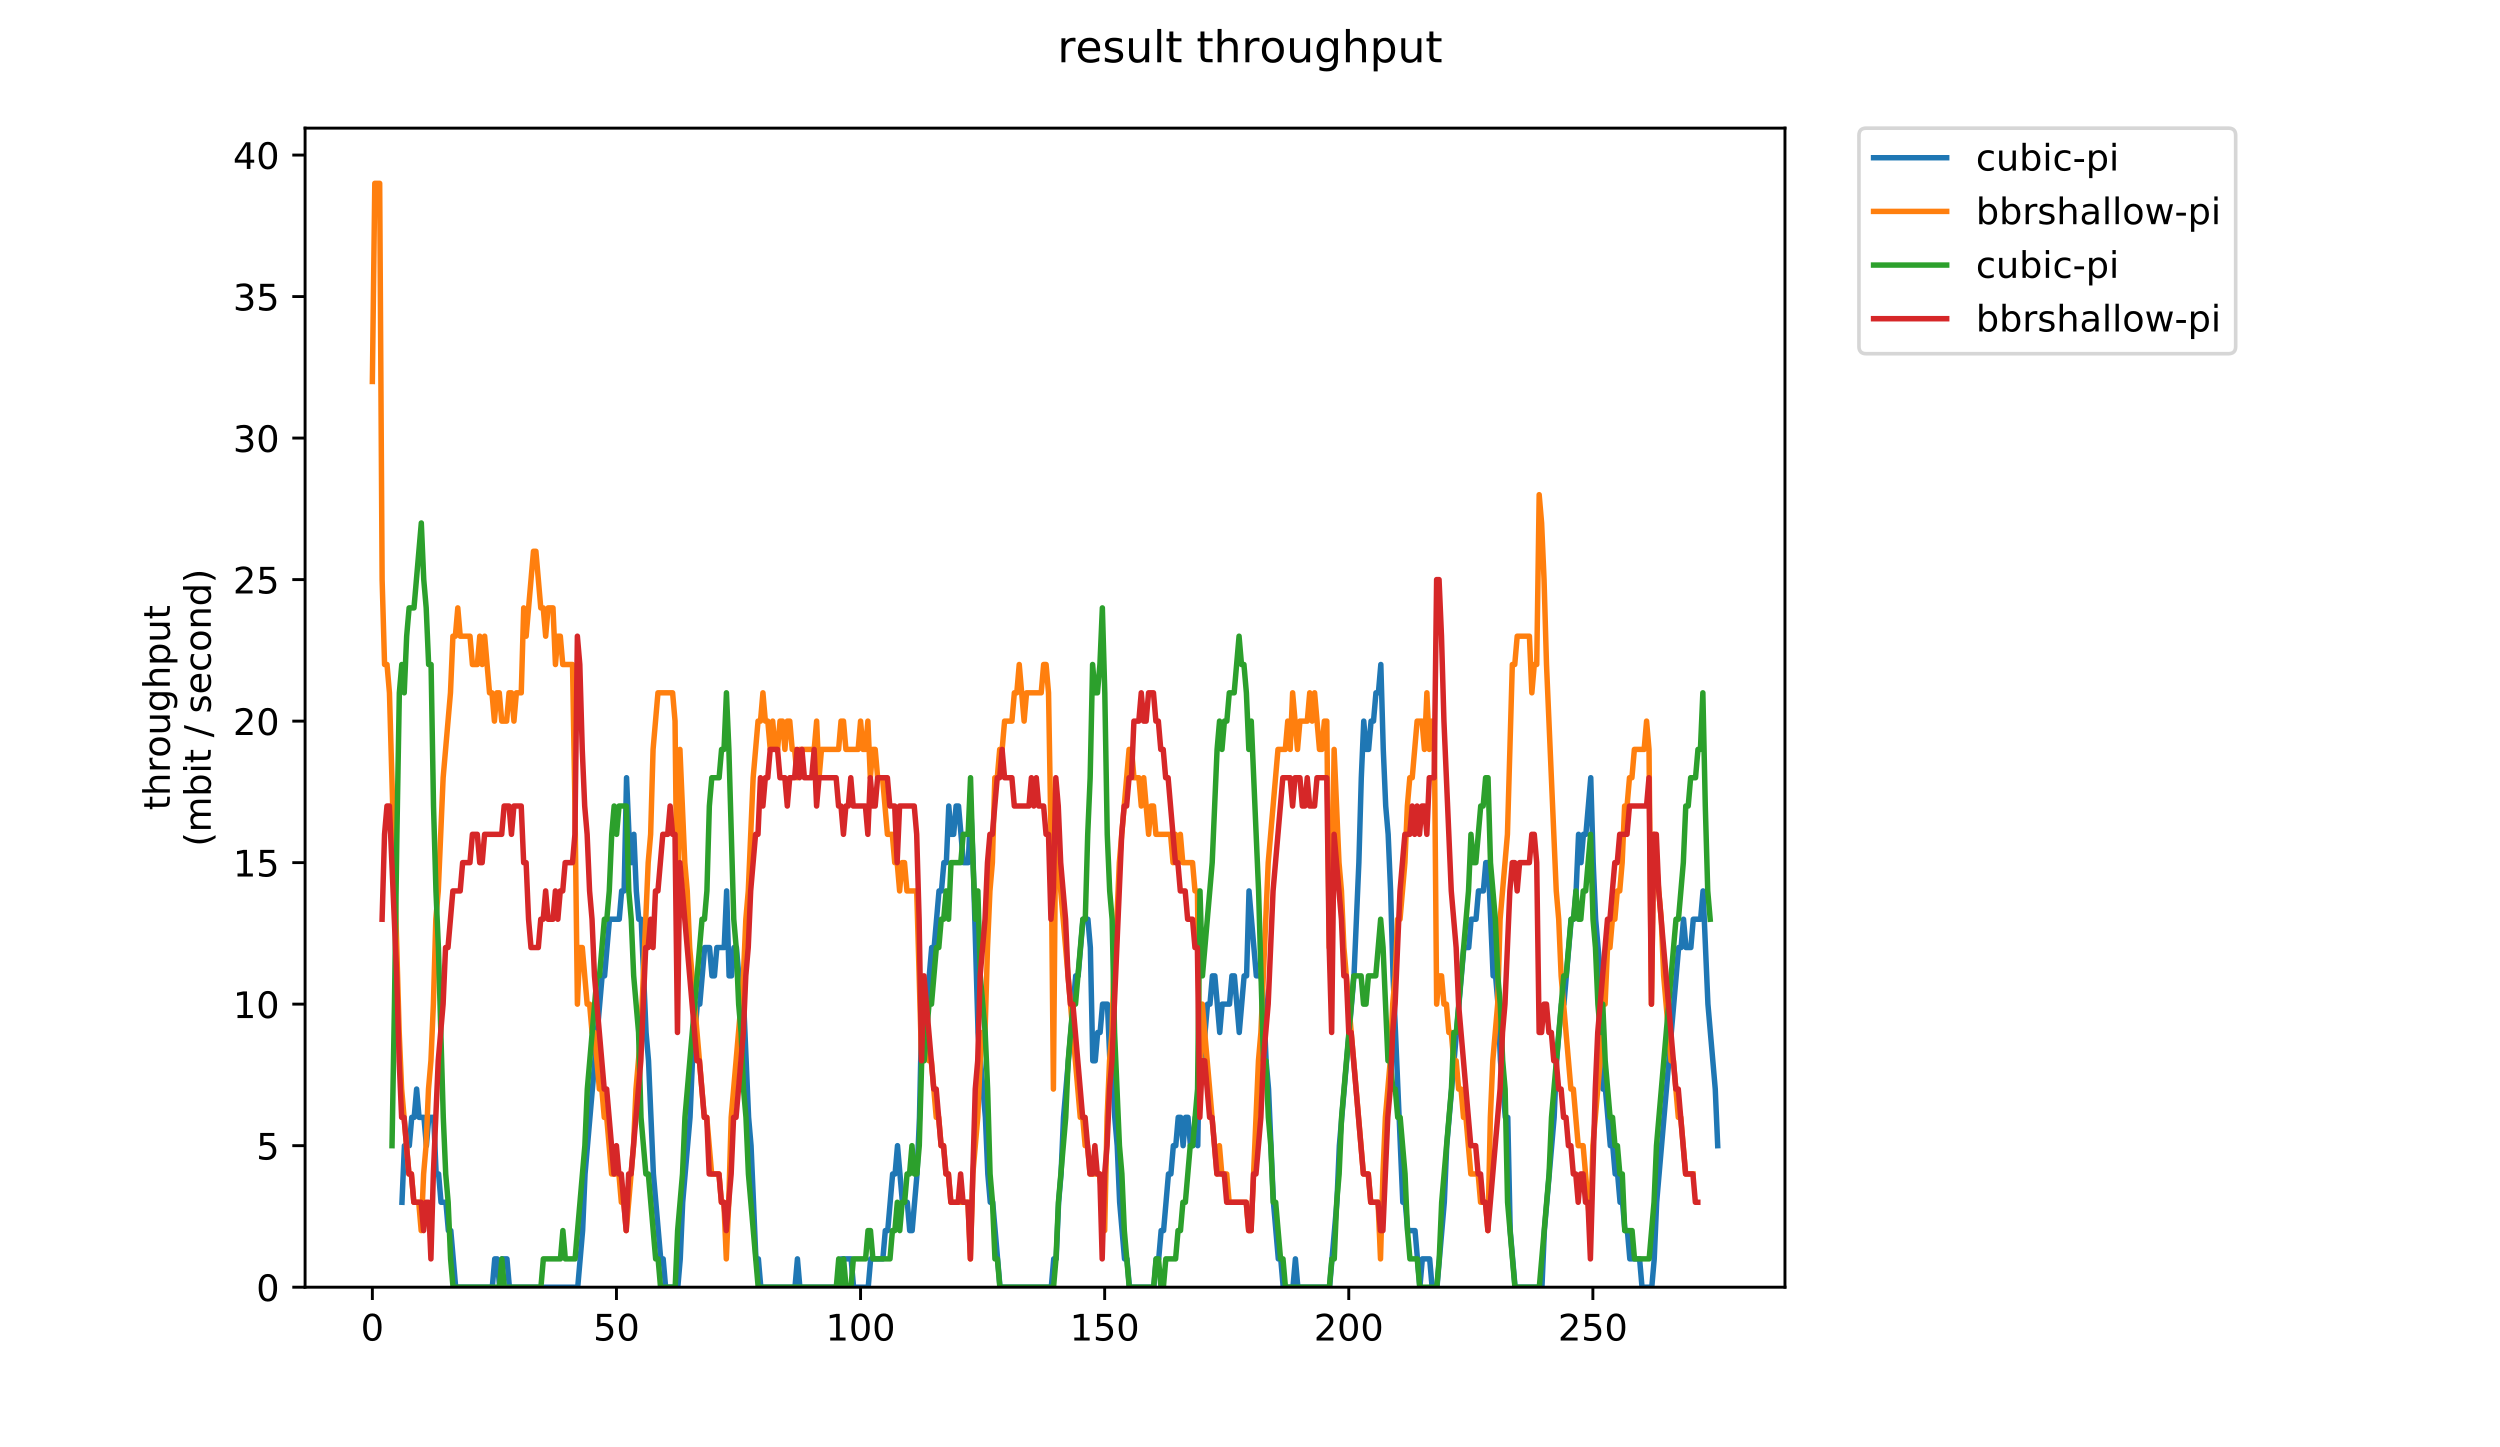 <?xml version="1.0" encoding="utf-8" standalone="no"?>
<!DOCTYPE svg PUBLIC "-//W3C//DTD SVG 1.1//EN"
  "http://www.w3.org/Graphics/SVG/1.1/DTD/svg11.dtd">
<!-- Created with matplotlib (https://matplotlib.org/) -->
<svg height="396pt" version="1.1" viewBox="0 0 684 396" width="684pt" xmlns="http://www.w3.org/2000/svg" xmlns:xlink="http://www.w3.org/1999/xlink">
 <defs>
  <style type="text/css">
*{stroke-linecap:butt;stroke-linejoin:round;}
  </style>
 </defs>
 <g id="figure_1">
  <g id="patch_1">
   <path d="M 0 396 
L 684 396 
L 684 0 
L 0 0 
z
" style="fill:#ffffff;"/>
  </g>
  <g id="axes_1">
   <g id="patch_2">
    <path d="M 83.472 352.174 
L 488.365 352.174 
L 488.365 35.062 
L 83.472 35.062 
z
" style="fill:#ffffff;"/>
   </g>
   <g id="matplotlib.axis_1">
    <g id="xtick_1">
     <g id="line2d_1">
      <defs>
       <path d="M 0 0 
L 0 3.5 
" id="m728d960034" style="stroke:#000000;stroke-width:0.8;"/>
      </defs>
      <g>
       <use style="stroke:#000000;stroke-width:0.8;" x="101.877" xlink:href="#m728d960034" y="352.174"/>
      </g>
     </g>
     <g id="text_1">
      <!-- 0 -->
      <defs>
       <path d="M 31.781 66.406 
Q 24.172 66.406 20.328 58.906 
Q 16.5 51.422 16.5 36.375 
Q 16.5 21.391 20.328 13.891 
Q 24.172 6.391 31.781 6.391 
Q 39.453 6.391 43.281 13.891 
Q 47.125 21.391 47.125 36.375 
Q 47.125 51.422 43.281 58.906 
Q 39.453 66.406 31.781 66.406 
z
M 31.781 74.219 
Q 44.047 74.219 50.516 64.516 
Q 56.984 54.828 56.984 36.375 
Q 56.984 17.969 50.516 8.266 
Q 44.047 -1.422 31.781 -1.422 
Q 19.531 -1.422 13.062 8.266 
Q 6.594 17.969 6.594 36.375 
Q 6.594 54.828 13.062 64.516 
Q 19.531 74.219 31.781 74.219 
z
" id="DejaVuSans-48"/>
      </defs>
      <g transform="translate(98.695 366.773)scale(0.1 -0.1)">
       <use xlink:href="#DejaVuSans-48"/>
      </g>
     </g>
    </g>
    <g id="xtick_2">
     <g id="line2d_2">
      <g>
       <use style="stroke:#000000;stroke-width:0.8;" x="168.663" xlink:href="#m728d960034" y="352.174"/>
      </g>
     </g>
     <g id="text_2">
      <!-- 50 -->
      <defs>
       <path d="M 10.797 72.906 
L 49.516 72.906 
L 49.516 64.594 
L 19.828 64.594 
L 19.828 46.734 
Q 21.969 47.469 24.109 47.828 
Q 26.266 48.188 28.422 48.188 
Q 40.625 48.188 47.75 41.5 
Q 54.891 34.812 54.891 23.391 
Q 54.891 11.625 47.562 5.094 
Q 40.234 -1.422 26.906 -1.422 
Q 22.312 -1.422 17.547 -0.641 
Q 12.797 0.141 7.719 1.703 
L 7.719 11.625 
Q 12.109 9.234 16.797 8.062 
Q 21.484 6.891 26.703 6.891 
Q 35.156 6.891 40.078 11.328 
Q 45.016 15.766 45.016 23.391 
Q 45.016 31 40.078 35.438 
Q 35.156 39.891 26.703 39.891 
Q 22.75 39.891 18.812 39.016 
Q 14.891 38.141 10.797 36.281 
z
" id="DejaVuSans-53"/>
      </defs>
      <g transform="translate(162.301 366.773)scale(0.1 -0.1)">
       <use xlink:href="#DejaVuSans-53"/>
       <use x="63.623" xlink:href="#DejaVuSans-48"/>
      </g>
     </g>
    </g>
    <g id="xtick_3">
     <g id="line2d_3">
      <g>
       <use style="stroke:#000000;stroke-width:0.8;" x="235.45" xlink:href="#m728d960034" y="352.174"/>
      </g>
     </g>
     <g id="text_3">
      <!-- 100 -->
      <defs>
       <path d="M 12.406 8.297 
L 28.516 8.297 
L 28.516 63.922 
L 10.984 60.406 
L 10.984 69.391 
L 28.422 72.906 
L 38.281 72.906 
L 38.281 8.297 
L 54.391 8.297 
L 54.391 0 
L 12.406 0 
z
" id="DejaVuSans-49"/>
      </defs>
      <g transform="translate(225.906 366.773)scale(0.1 -0.1)">
       <use xlink:href="#DejaVuSans-49"/>
       <use x="63.623" xlink:href="#DejaVuSans-48"/>
       <use x="127.246" xlink:href="#DejaVuSans-48"/>
      </g>
     </g>
    </g>
    <g id="xtick_4">
     <g id="line2d_4">
      <g>
       <use style="stroke:#000000;stroke-width:0.8;" x="302.237" xlink:href="#m728d960034" y="352.174"/>
      </g>
     </g>
     <g id="text_4">
      <!-- 150 -->
      <g transform="translate(292.693 366.773)scale(0.1 -0.1)">
       <use xlink:href="#DejaVuSans-49"/>
       <use x="63.623" xlink:href="#DejaVuSans-53"/>
       <use x="127.246" xlink:href="#DejaVuSans-48"/>
      </g>
     </g>
    </g>
    <g id="xtick_5">
     <g id="line2d_5">
      <g>
       <use style="stroke:#000000;stroke-width:0.8;" x="369.024" xlink:href="#m728d960034" y="352.174"/>
      </g>
     </g>
     <g id="text_5">
      <!-- 200 -->
      <defs>
       <path d="M 19.188 8.297 
L 53.609 8.297 
L 53.609 0 
L 7.328 0 
L 7.328 8.297 
Q 12.938 14.109 22.625 23.891 
Q 32.328 33.688 34.812 36.531 
Q 39.547 41.844 41.422 45.531 
Q 43.312 49.219 43.312 52.781 
Q 43.312 58.594 39.234 62.25 
Q 35.156 65.922 28.609 65.922 
Q 23.969 65.922 18.812 64.312 
Q 13.672 62.703 7.812 59.422 
L 7.812 69.391 
Q 13.766 71.781 18.938 73 
Q 24.125 74.219 28.422 74.219 
Q 39.75 74.219 46.484 68.547 
Q 53.219 62.891 53.219 53.422 
Q 53.219 48.922 51.531 44.891 
Q 49.859 40.875 45.406 35.406 
Q 44.188 33.984 37.641 27.219 
Q 31.109 20.453 19.188 8.297 
z
" id="DejaVuSans-50"/>
      </defs>
      <g transform="translate(359.48 366.773)scale(0.1 -0.1)">
       <use xlink:href="#DejaVuSans-50"/>
       <use x="63.623" xlink:href="#DejaVuSans-48"/>
       <use x="127.246" xlink:href="#DejaVuSans-48"/>
      </g>
     </g>
    </g>
    <g id="xtick_6">
     <g id="line2d_6">
      <g>
       <use style="stroke:#000000;stroke-width:0.8;" x="435.81" xlink:href="#m728d960034" y="352.174"/>
      </g>
     </g>
     <g id="text_6">
      <!-- 250 -->
      <g transform="translate(426.267 366.773)scale(0.1 -0.1)">
       <use xlink:href="#DejaVuSans-50"/>
       <use x="63.623" xlink:href="#DejaVuSans-53"/>
       <use x="127.246" xlink:href="#DejaVuSans-48"/>
      </g>
     </g>
    </g>
   </g>
   <g id="matplotlib.axis_2">
    <g id="ytick_1">
     <g id="line2d_7">
      <defs>
       <path d="M 0 0 
L -3.5 0 
" id="m4382d643ff" style="stroke:#000000;stroke-width:0.8;"/>
      </defs>
      <g>
       <use style="stroke:#000000;stroke-width:0.8;" x="83.472" xlink:href="#m4382d643ff" y="352.174"/>
      </g>
     </g>
     <g id="text_7">
      <!-- 0 -->
      <g transform="translate(70.11 355.973)scale(0.1 -0.1)">
       <use xlink:href="#DejaVuSans-48"/>
      </g>
     </g>
    </g>
    <g id="ytick_2">
     <g id="line2d_8">
      <g>
       <use style="stroke:#000000;stroke-width:0.8;" x="83.472" xlink:href="#m4382d643ff" y="313.455"/>
      </g>
     </g>
     <g id="text_8">
      <!-- 5 -->
      <g transform="translate(70.11 317.254)scale(0.1 -0.1)">
       <use xlink:href="#DejaVuSans-53"/>
      </g>
     </g>
    </g>
    <g id="ytick_3">
     <g id="line2d_9">
      <g>
       <use style="stroke:#000000;stroke-width:0.8;" x="83.472" xlink:href="#m4382d643ff" y="274.735"/>
      </g>
     </g>
     <g id="text_9">
      <!-- 10 -->
      <g transform="translate(63.747 278.535)scale(0.1 -0.1)">
       <use xlink:href="#DejaVuSans-49"/>
       <use x="63.623" xlink:href="#DejaVuSans-48"/>
      </g>
     </g>
    </g>
    <g id="ytick_4">
     <g id="line2d_10">
      <g>
       <use style="stroke:#000000;stroke-width:0.8;" x="83.472" xlink:href="#m4382d643ff" y="236.016"/>
      </g>
     </g>
     <g id="text_10">
      <!-- 15 -->
      <g transform="translate(63.747 239.815)scale(0.1 -0.1)">
       <use xlink:href="#DejaVuSans-49"/>
       <use x="63.623" xlink:href="#DejaVuSans-53"/>
      </g>
     </g>
    </g>
    <g id="ytick_5">
     <g id="line2d_11">
      <g>
       <use style="stroke:#000000;stroke-width:0.8;" x="83.472" xlink:href="#m4382d643ff" y="197.297"/>
      </g>
     </g>
     <g id="text_11">
      <!-- 20 -->
      <g transform="translate(63.747 201.096)scale(0.1 -0.1)">
       <use xlink:href="#DejaVuSans-50"/>
       <use x="63.623" xlink:href="#DejaVuSans-48"/>
      </g>
     </g>
    </g>
    <g id="ytick_6">
     <g id="line2d_12">
      <g>
       <use style="stroke:#000000;stroke-width:0.8;" x="83.472" xlink:href="#m4382d643ff" y="158.577"/>
      </g>
     </g>
     <g id="text_12">
      <!-- 25 -->
      <g transform="translate(63.747 162.377)scale(0.1 -0.1)">
       <use xlink:href="#DejaVuSans-50"/>
       <use x="63.623" xlink:href="#DejaVuSans-53"/>
      </g>
     </g>
    </g>
    <g id="ytick_7">
     <g id="line2d_13">
      <g>
       <use style="stroke:#000000;stroke-width:0.8;" x="83.472" xlink:href="#m4382d643ff" y="119.858"/>
      </g>
     </g>
     <g id="text_13">
      <!-- 30 -->
      <defs>
       <path d="M 40.578 39.312 
Q 47.656 37.797 51.625 33 
Q 55.609 28.219 55.609 21.188 
Q 55.609 10.406 48.188 4.484 
Q 40.766 -1.422 27.094 -1.422 
Q 22.516 -1.422 17.656 -0.516 
Q 12.797 0.391 7.625 2.203 
L 7.625 11.719 
Q 11.719 9.328 16.594 8.109 
Q 21.484 6.891 26.812 6.891 
Q 36.078 6.891 40.938 10.547 
Q 45.797 14.203 45.797 21.188 
Q 45.797 27.641 41.281 31.266 
Q 36.766 34.906 28.719 34.906 
L 20.219 34.906 
L 20.219 43.016 
L 29.109 43.016 
Q 36.375 43.016 40.234 45.922 
Q 44.094 48.828 44.094 54.297 
Q 44.094 59.906 40.109 62.906 
Q 36.141 65.922 28.719 65.922 
Q 24.656 65.922 20.016 65.031 
Q 15.375 64.156 9.812 62.312 
L 9.812 71.094 
Q 15.438 72.656 20.344 73.438 
Q 25.25 74.219 29.594 74.219 
Q 40.828 74.219 47.359 69.109 
Q 53.906 64.016 53.906 55.328 
Q 53.906 49.266 50.438 45.094 
Q 46.969 40.922 40.578 39.312 
z
" id="DejaVuSans-51"/>
      </defs>
      <g transform="translate(63.747 123.657)scale(0.1 -0.1)">
       <use xlink:href="#DejaVuSans-51"/>
       <use x="63.623" xlink:href="#DejaVuSans-48"/>
      </g>
     </g>
    </g>
    <g id="ytick_8">
     <g id="line2d_14">
      <g>
       <use style="stroke:#000000;stroke-width:0.8;" x="83.472" xlink:href="#m4382d643ff" y="81.139"/>
      </g>
     </g>
     <g id="text_14">
      <!-- 35 -->
      <g transform="translate(63.747 84.938)scale(0.1 -0.1)">
       <use xlink:href="#DejaVuSans-51"/>
       <use x="63.623" xlink:href="#DejaVuSans-53"/>
      </g>
     </g>
    </g>
    <g id="ytick_9">
     <g id="line2d_15">
      <g>
       <use style="stroke:#000000;stroke-width:0.8;" x="83.472" xlink:href="#m4382d643ff" y="42.419"/>
      </g>
     </g>
     <g id="text_15">
      <!-- 40 -->
      <defs>
       <path d="M 37.797 64.312 
L 12.891 25.391 
L 37.797 25.391 
z
M 35.203 72.906 
L 47.609 72.906 
L 47.609 25.391 
L 58.016 25.391 
L 58.016 17.188 
L 47.609 17.188 
L 47.609 0 
L 37.797 0 
L 37.797 17.188 
L 4.891 17.188 
L 4.891 26.703 
z
" id="DejaVuSans-52"/>
      </defs>
      <g transform="translate(63.747 46.218)scale(0.1 -0.1)">
       <use xlink:href="#DejaVuSans-52"/>
       <use x="63.623" xlink:href="#DejaVuSans-48"/>
      </g>
     </g>
    </g>
    <g id="text_16">
     <!-- throughput -->
     <defs>
      <path d="M 18.312 70.219 
L 18.312 54.688 
L 36.812 54.688 
L 36.812 47.703 
L 18.312 47.703 
L 18.312 18.016 
Q 18.312 11.328 20.141 9.422 
Q 21.969 7.516 27.594 7.516 
L 36.812 7.516 
L 36.812 0 
L 27.594 0 
Q 17.188 0 13.234 3.875 
Q 9.281 7.766 9.281 18.016 
L 9.281 47.703 
L 2.688 47.703 
L 2.688 54.688 
L 9.281 54.688 
L 9.281 70.219 
z
" id="DejaVuSans-116"/>
      <path d="M 54.891 33.016 
L 54.891 0 
L 45.906 0 
L 45.906 32.719 
Q 45.906 40.484 42.875 44.328 
Q 39.844 48.188 33.797 48.188 
Q 26.516 48.188 22.312 43.547 
Q 18.109 38.922 18.109 30.906 
L 18.109 0 
L 9.078 0 
L 9.078 75.984 
L 18.109 75.984 
L 18.109 46.188 
Q 21.344 51.125 25.703 53.562 
Q 30.078 56 35.797 56 
Q 45.219 56 50.047 50.172 
Q 54.891 44.344 54.891 33.016 
z
" id="DejaVuSans-104"/>
      <path d="M 41.109 46.297 
Q 39.594 47.172 37.812 47.578 
Q 36.031 48 33.891 48 
Q 26.266 48 22.188 43.047 
Q 18.109 38.094 18.109 28.812 
L 18.109 0 
L 9.078 0 
L 9.078 54.688 
L 18.109 54.688 
L 18.109 46.188 
Q 20.953 51.172 25.484 53.578 
Q 30.031 56 36.531 56 
Q 37.453 56 38.578 55.875 
Q 39.703 55.766 41.062 55.516 
z
" id="DejaVuSans-114"/>
      <path d="M 30.609 48.391 
Q 23.391 48.391 19.188 42.75 
Q 14.984 37.109 14.984 27.297 
Q 14.984 17.484 19.156 11.844 
Q 23.344 6.203 30.609 6.203 
Q 37.797 6.203 41.984 11.859 
Q 46.188 17.531 46.188 27.297 
Q 46.188 37.016 41.984 42.703 
Q 37.797 48.391 30.609 48.391 
z
M 30.609 56 
Q 42.328 56 49.016 48.375 
Q 55.719 40.766 55.719 27.297 
Q 55.719 13.875 49.016 6.219 
Q 42.328 -1.422 30.609 -1.422 
Q 18.844 -1.422 12.172 6.219 
Q 5.516 13.875 5.516 27.297 
Q 5.516 40.766 12.172 48.375 
Q 18.844 56 30.609 56 
z
" id="DejaVuSans-111"/>
      <path d="M 8.5 21.578 
L 8.5 54.688 
L 17.484 54.688 
L 17.484 21.922 
Q 17.484 14.156 20.5 10.266 
Q 23.531 6.391 29.594 6.391 
Q 36.859 6.391 41.078 11.031 
Q 45.312 15.672 45.312 23.688 
L 45.312 54.688 
L 54.297 54.688 
L 54.297 0 
L 45.312 0 
L 45.312 8.406 
Q 42.047 3.422 37.719 1 
Q 33.406 -1.422 27.688 -1.422 
Q 18.266 -1.422 13.375 4.438 
Q 8.5 10.297 8.5 21.578 
z
M 31.109 56 
z
" id="DejaVuSans-117"/>
      <path d="M 45.406 27.984 
Q 45.406 37.75 41.375 43.109 
Q 37.359 48.484 30.078 48.484 
Q 22.859 48.484 18.828 43.109 
Q 14.797 37.75 14.797 27.984 
Q 14.797 18.266 18.828 12.891 
Q 22.859 7.516 30.078 7.516 
Q 37.359 7.516 41.375 12.891 
Q 45.406 18.266 45.406 27.984 
z
M 54.391 6.781 
Q 54.391 -7.172 48.188 -13.984 
Q 42 -20.797 29.203 -20.797 
Q 24.469 -20.797 20.266 -20.094 
Q 16.062 -19.391 12.109 -17.922 
L 12.109 -9.188 
Q 16.062 -11.328 19.922 -12.344 
Q 23.781 -13.375 27.781 -13.375 
Q 36.625 -13.375 41.016 -8.766 
Q 45.406 -4.156 45.406 5.172 
L 45.406 9.625 
Q 42.625 4.781 38.281 2.391 
Q 33.938 0 27.875 0 
Q 17.828 0 11.672 7.656 
Q 5.516 15.328 5.516 27.984 
Q 5.516 40.672 11.672 48.328 
Q 17.828 56 27.875 56 
Q 33.938 56 38.281 53.609 
Q 42.625 51.219 45.406 46.391 
L 45.406 54.688 
L 54.391 54.688 
z
" id="DejaVuSans-103"/>
      <path d="M 18.109 8.203 
L 18.109 -20.797 
L 9.078 -20.797 
L 9.078 54.688 
L 18.109 54.688 
L 18.109 46.391 
Q 20.953 51.266 25.266 53.625 
Q 29.594 56 35.594 56 
Q 45.562 56 51.781 48.094 
Q 58.016 40.188 58.016 27.297 
Q 58.016 14.406 51.781 6.484 
Q 45.562 -1.422 35.594 -1.422 
Q 29.594 -1.422 25.266 0.953 
Q 20.953 3.328 18.109 8.203 
z
M 48.688 27.297 
Q 48.688 37.203 44.609 42.844 
Q 40.531 48.484 33.406 48.484 
Q 26.266 48.484 22.188 42.844 
Q 18.109 37.203 18.109 27.297 
Q 18.109 17.391 22.188 11.75 
Q 26.266 6.109 33.406 6.109 
Q 40.531 6.109 44.609 11.75 
Q 48.688 17.391 48.688 27.297 
z
" id="DejaVuSans-112"/>
     </defs>
     <g transform="translate(46.47 221.675)rotate(-90)scale(0.1 -0.1)">
      <use xlink:href="#DejaVuSans-116"/>
      <use x="39.209" xlink:href="#DejaVuSans-104"/>
      <use x="102.588" xlink:href="#DejaVuSans-114"/>
      <use x="143.67" xlink:href="#DejaVuSans-111"/>
      <use x="204.852" xlink:href="#DejaVuSans-117"/>
      <use x="268.23" xlink:href="#DejaVuSans-103"/>
      <use x="331.707" xlink:href="#DejaVuSans-104"/>
      <use x="395.086" xlink:href="#DejaVuSans-112"/>
      <use x="458.562" xlink:href="#DejaVuSans-117"/>
      <use x="521.941" xlink:href="#DejaVuSans-116"/>
     </g>
     <!-- (mbit / second) -->
     <defs>
      <path d="M 31 75.875 
Q 24.469 64.656 21.281 53.656 
Q 18.109 42.672 18.109 31.391 
Q 18.109 20.125 21.312 9.062 
Q 24.516 -2 31 -13.188 
L 23.188 -13.188 
Q 15.875 -1.703 12.234 9.375 
Q 8.594 20.453 8.594 31.391 
Q 8.594 42.281 12.203 53.312 
Q 15.828 64.359 23.188 75.875 
z
" id="DejaVuSans-40"/>
      <path d="M 52 44.188 
Q 55.375 50.25 60.062 53.125 
Q 64.75 56 71.094 56 
Q 79.641 56 84.281 50.016 
Q 88.922 44.047 88.922 33.016 
L 88.922 0 
L 79.891 0 
L 79.891 32.719 
Q 79.891 40.578 77.094 44.375 
Q 74.312 48.188 68.609 48.188 
Q 61.625 48.188 57.562 43.547 
Q 53.516 38.922 53.516 30.906 
L 53.516 0 
L 44.484 0 
L 44.484 32.719 
Q 44.484 40.625 41.703 44.406 
Q 38.922 48.188 33.109 48.188 
Q 26.219 48.188 22.156 43.531 
Q 18.109 38.875 18.109 30.906 
L 18.109 0 
L 9.078 0 
L 9.078 54.688 
L 18.109 54.688 
L 18.109 46.188 
Q 21.188 51.219 25.484 53.609 
Q 29.781 56 35.688 56 
Q 41.656 56 45.828 52.969 
Q 50 49.953 52 44.188 
z
" id="DejaVuSans-109"/>
      <path d="M 48.688 27.297 
Q 48.688 37.203 44.609 42.844 
Q 40.531 48.484 33.406 48.484 
Q 26.266 48.484 22.188 42.844 
Q 18.109 37.203 18.109 27.297 
Q 18.109 17.391 22.188 11.75 
Q 26.266 6.109 33.406 6.109 
Q 40.531 6.109 44.609 11.75 
Q 48.688 17.391 48.688 27.297 
z
M 18.109 46.391 
Q 20.953 51.266 25.266 53.625 
Q 29.594 56 35.594 56 
Q 45.562 56 51.781 48.094 
Q 58.016 40.188 58.016 27.297 
Q 58.016 14.406 51.781 6.484 
Q 45.562 -1.422 35.594 -1.422 
Q 29.594 -1.422 25.266 0.953 
Q 20.953 3.328 18.109 8.203 
L 18.109 0 
L 9.078 0 
L 9.078 75.984 
L 18.109 75.984 
z
" id="DejaVuSans-98"/>
      <path d="M 9.422 54.688 
L 18.406 54.688 
L 18.406 0 
L 9.422 0 
z
M 9.422 75.984 
L 18.406 75.984 
L 18.406 64.594 
L 9.422 64.594 
z
" id="DejaVuSans-105"/>
      <path id="DejaVuSans-32"/>
      <path d="M 25.391 72.906 
L 33.688 72.906 
L 8.297 -9.281 
L 0 -9.281 
z
" id="DejaVuSans-47"/>
      <path d="M 44.281 53.078 
L 44.281 44.578 
Q 40.484 46.531 36.375 47.5 
Q 32.281 48.484 27.875 48.484 
Q 21.188 48.484 17.844 46.438 
Q 14.5 44.391 14.5 40.281 
Q 14.5 37.156 16.891 35.375 
Q 19.281 33.594 26.516 31.984 
L 29.594 31.297 
Q 39.156 29.25 43.188 25.516 
Q 47.219 21.781 47.219 15.094 
Q 47.219 7.469 41.188 3.016 
Q 35.156 -1.422 24.609 -1.422 
Q 20.219 -1.422 15.453 -0.562 
Q 10.688 0.297 5.422 2 
L 5.422 11.281 
Q 10.406 8.688 15.234 7.391 
Q 20.062 6.109 24.812 6.109 
Q 31.156 6.109 34.562 8.281 
Q 37.984 10.453 37.984 14.406 
Q 37.984 18.062 35.516 20.016 
Q 33.062 21.969 24.703 23.781 
L 21.578 24.516 
Q 13.234 26.266 9.516 29.906 
Q 5.812 33.547 5.812 39.891 
Q 5.812 47.609 11.281 51.797 
Q 16.75 56 26.812 56 
Q 31.781 56 36.172 55.266 
Q 40.578 54.547 44.281 53.078 
z
" id="DejaVuSans-115"/>
      <path d="M 56.203 29.594 
L 56.203 25.203 
L 14.891 25.203 
Q 15.484 15.922 20.484 11.062 
Q 25.484 6.203 34.422 6.203 
Q 39.594 6.203 44.453 7.469 
Q 49.312 8.734 54.109 11.281 
L 54.109 2.781 
Q 49.266 0.734 44.188 -0.344 
Q 39.109 -1.422 33.891 -1.422 
Q 20.797 -1.422 13.156 6.188 
Q 5.516 13.812 5.516 26.812 
Q 5.516 40.234 12.766 48.109 
Q 20.016 56 32.328 56 
Q 43.359 56 49.781 48.891 
Q 56.203 41.797 56.203 29.594 
z
M 47.219 32.234 
Q 47.125 39.594 43.094 43.984 
Q 39.062 48.391 32.422 48.391 
Q 24.906 48.391 20.391 44.141 
Q 15.875 39.891 15.188 32.172 
z
" id="DejaVuSans-101"/>
      <path d="M 48.781 52.594 
L 48.781 44.188 
Q 44.969 46.297 41.141 47.344 
Q 37.312 48.391 33.406 48.391 
Q 24.656 48.391 19.812 42.844 
Q 14.984 37.312 14.984 27.297 
Q 14.984 17.281 19.812 11.734 
Q 24.656 6.203 33.406 6.203 
Q 37.312 6.203 41.141 7.25 
Q 44.969 8.297 48.781 10.406 
L 48.781 2.094 
Q 45.016 0.344 40.984 -0.531 
Q 36.969 -1.422 32.422 -1.422 
Q 20.062 -1.422 12.781 6.344 
Q 5.516 14.109 5.516 27.297 
Q 5.516 40.672 12.859 48.328 
Q 20.219 56 33.016 56 
Q 37.156 56 41.109 55.141 
Q 45.062 54.297 48.781 52.594 
z
" id="DejaVuSans-99"/>
      <path d="M 54.891 33.016 
L 54.891 0 
L 45.906 0 
L 45.906 32.719 
Q 45.906 40.484 42.875 44.328 
Q 39.844 48.188 33.797 48.188 
Q 26.516 48.188 22.312 43.547 
Q 18.109 38.922 18.109 30.906 
L 18.109 0 
L 9.078 0 
L 9.078 54.688 
L 18.109 54.688 
L 18.109 46.188 
Q 21.344 51.125 25.703 53.562 
Q 30.078 56 35.797 56 
Q 45.219 56 50.047 50.172 
Q 54.891 44.344 54.891 33.016 
z
" id="DejaVuSans-110"/>
      <path d="M 45.406 46.391 
L 45.406 75.984 
L 54.391 75.984 
L 54.391 0 
L 45.406 0 
L 45.406 8.203 
Q 42.578 3.328 38.25 0.953 
Q 33.938 -1.422 27.875 -1.422 
Q 17.969 -1.422 11.734 6.484 
Q 5.516 14.406 5.516 27.297 
Q 5.516 40.188 11.734 48.094 
Q 17.969 56 27.875 56 
Q 33.938 56 38.25 53.625 
Q 42.578 51.266 45.406 46.391 
z
M 14.797 27.297 
Q 14.797 17.391 18.875 11.75 
Q 22.953 6.109 30.078 6.109 
Q 37.203 6.109 41.297 11.75 
Q 45.406 17.391 45.406 27.297 
Q 45.406 37.203 41.297 42.844 
Q 37.203 48.484 30.078 48.484 
Q 22.953 48.484 18.875 42.844 
Q 14.797 37.203 14.797 27.297 
z
" id="DejaVuSans-100"/>
      <path d="M 8.016 75.875 
L 15.828 75.875 
Q 23.141 64.359 26.781 53.312 
Q 30.422 42.281 30.422 31.391 
Q 30.422 20.453 26.781 9.375 
Q 23.141 -1.703 15.828 -13.188 
L 8.016 -13.188 
Q 14.5 -2 17.703 9.062 
Q 20.906 20.125 20.906 31.391 
Q 20.906 42.672 17.703 53.656 
Q 14.5 64.656 8.016 75.875 
z
" id="DejaVuSans-41"/>
     </defs>
     <g transform="translate(57.668 231.609)rotate(-90)scale(0.1 -0.1)">
      <use xlink:href="#DejaVuSans-40"/>
      <use x="39.014" xlink:href="#DejaVuSans-109"/>
      <use x="136.426" xlink:href="#DejaVuSans-98"/>
      <use x="199.902" xlink:href="#DejaVuSans-105"/>
      <use x="227.686" xlink:href="#DejaVuSans-116"/>
      <use x="266.895" xlink:href="#DejaVuSans-32"/>
      <use x="298.682" xlink:href="#DejaVuSans-47"/>
      <use x="332.373" xlink:href="#DejaVuSans-32"/>
      <use x="364.16" xlink:href="#DejaVuSans-115"/>
      <use x="416.26" xlink:href="#DejaVuSans-101"/>
      <use x="477.783" xlink:href="#DejaVuSans-99"/>
      <use x="532.764" xlink:href="#DejaVuSans-111"/>
      <use x="593.945" xlink:href="#DejaVuSans-110"/>
      <use x="657.324" xlink:href="#DejaVuSans-100"/>
      <use x="720.801" xlink:href="#DejaVuSans-41"/>
     </g>
    </g>
   </g>
   <g id="line2d_16">
    <path clip-path="url(#p492e435ef9)" d="M 109.98 328.943 
L 110.648 313.455 
L 111.984 313.455 
L 112.652 305.711 
L 113.32 305.711 
L 113.988 297.967 
L 114.656 305.711 
L 115.991 305.711 
L 116.659 313.455 
L 117.327 305.711 
L 118.663 305.711 
L 119.331 321.199 
L 119.998 321.199 
L 120.666 328.943 
L 122.002 328.943 
L 122.67 336.686 
L 123.338 336.686 
L 124.674 352.174 
L 134.692 352.174 
L 135.359 344.43 
L 136.027 344.43 
L 136.695 352.174 
L 137.363 344.43 
L 138.699 344.43 
L 139.367 352.174 
L 158.067 352.174 
L 159.403 336.686 
L 160.071 321.199 
L 164.746 266.992 
L 165.413 266.992 
L 166.749 251.504 
L 169.421 251.504 
L 170.089 243.76 
L 170.756 243.76 
L 171.424 212.784 
L 172.092 228.272 
L 172.76 236.016 
L 173.428 228.272 
L 174.096 243.76 
L 174.764 251.504 
L 175.431 251.504 
L 176.767 282.479 
L 177.435 290.223 
L 178.771 321.199 
L 180.774 344.43 
L 181.442 344.43 
L 182.11 352.174 
L 185.45 352.174 
L 186.117 344.43 
L 186.785 328.943 
L 188.789 305.711 
L 189.457 290.223 
L 190.792 274.735 
L 191.46 274.735 
L 192.796 259.248 
L 194.132 259.248 
L 194.8 266.992 
L 195.468 266.992 
L 196.135 259.248 
L 198.139 259.248 
L 198.807 243.76 
L 199.475 266.992 
L 200.143 266.992 
L 200.81 259.248 
L 201.478 259.248 
L 202.814 274.735 
L 203.482 274.735 
L 204.818 305.711 
L 205.486 313.455 
L 206.821 344.43 
L 207.489 344.43 
L 208.157 352.174 
L 217.507 352.174 
L 218.175 344.43 
L 218.843 352.174 
L 229.529 352.174 
L 230.197 344.43 
L 232.868 344.43 
L 233.536 352.174 
L 237.543 352.174 
L 238.211 344.43 
L 241.55 344.43 
L 242.218 336.686 
L 242.886 336.686 
L 244.222 321.199 
L 244.89 321.199 
L 245.558 313.455 
L 246.893 328.943 
L 248.229 328.943 
L 248.897 336.686 
L 249.565 336.686 
L 250.901 321.199 
L 251.568 305.711 
L 252.236 274.735 
L 252.904 282.479 
L 254.908 259.248 
L 255.576 259.248 
L 256.911 243.76 
L 257.579 243.76 
L 258.247 236.016 
L 258.915 236.016 
L 259.583 220.528 
L 260.251 228.272 
L 260.919 228.272 
L 261.586 220.528 
L 262.254 220.528 
L 263.59 236.016 
L 264.926 236.016 
L 265.594 220.528 
L 266.261 236.016 
L 267.597 282.479 
L 269.601 305.711 
L 270.269 321.199 
L 270.937 328.943 
L 271.604 328.943 
L 273.608 352.174 
L 287.633 352.174 
L 288.301 344.43 
L 288.969 344.43 
L 289.637 328.943 
L 290.305 321.199 
L 290.973 305.711 
L 294.312 266.992 
L 294.98 266.992 
L 296.316 251.504 
L 297.651 251.504 
L 298.319 259.248 
L 298.987 290.223 
L 299.655 290.223 
L 300.323 282.479 
L 300.991 282.479 
L 301.658 274.735 
L 302.994 274.735 
L 303.662 290.223 
L 304.33 290.223 
L 304.998 305.711 
L 305.666 313.455 
L 306.334 328.943 
L 307.669 344.43 
L 308.337 344.43 
L 309.005 352.174 
L 315.684 352.174 
L 316.352 344.43 
L 317.019 344.43 
L 317.687 336.686 
L 318.355 336.686 
L 319.691 321.199 
L 320.359 321.199 
L 321.027 313.455 
L 321.694 313.455 
L 322.362 305.711 
L 323.03 305.711 
L 323.698 313.455 
L 324.366 305.711 
L 325.034 305.711 
L 325.702 313.455 
L 326.37 313.455 
L 327.037 305.711 
L 327.705 313.455 
L 328.373 274.735 
L 329.041 290.223 
L 330.377 274.735 
L 331.045 274.735 
L 331.713 266.992 
L 332.38 266.992 
L 333.716 282.479 
L 334.384 274.735 
L 336.388 274.735 
L 337.055 266.992 
L 337.723 266.992 
L 339.059 282.479 
L 340.395 266.992 
L 341.063 266.992 
L 341.731 243.76 
L 343.734 266.992 
L 345.07 266.992 
L 345.738 274.735 
L 346.406 290.223 
L 347.073 297.967 
L 348.409 328.943 
L 349.745 344.43 
L 350.413 344.43 
L 351.081 352.174 
L 353.752 352.174 
L 354.42 344.43 
L 355.088 352.174 
L 363.77 352.174 
L 365.774 328.943 
L 366.442 313.455 
L 370.449 266.992 
L 371.785 236.016 
L 372.452 212.784 
L 373.12 197.297 
L 373.788 205.041 
L 374.456 205.041 
L 375.124 197.297 
L 375.792 197.297 
L 376.46 189.553 
L 377.127 189.553 
L 377.795 181.809 
L 378.463 205.041 
L 379.131 220.528 
L 379.799 228.272 
L 380.467 243.76 
L 381.135 266.992 
L 383.806 328.943 
L 384.474 328.943 
L 385.142 336.686 
L 387.146 336.686 
L 388.481 352.174 
L 389.149 344.43 
L 391.153 344.43 
L 391.821 352.174 
L 393.156 352.174 
L 395.16 328.943 
L 395.828 313.455 
L 400.503 259.248 
L 401.839 259.248 
L 402.506 251.504 
L 403.842 251.504 
L 404.51 243.76 
L 405.846 243.76 
L 406.514 236.016 
L 407.182 236.016 
L 408.517 266.992 
L 409.185 266.992 
L 409.853 274.735 
L 410.521 290.223 
L 411.857 305.711 
L 412.524 305.711 
L 413.192 336.686 
L 414.528 352.174 
L 421.875 352.174 
L 422.542 336.686 
L 425.214 305.711 
L 425.882 290.223 
L 427.218 274.735 
L 427.885 274.735 
L 429.889 251.504 
L 430.557 251.504 
L 431.225 243.76 
L 431.893 228.272 
L 432.561 236.016 
L 433.228 228.272 
L 433.896 228.272 
L 435.232 212.784 
L 435.9 236.016 
L 436.568 251.504 
L 437.903 266.992 
L 438.571 297.967 
L 439.239 297.967 
L 440.575 313.455 
L 441.243 313.455 
L 441.911 321.199 
L 442.579 321.199 
L 443.246 328.943 
L 443.914 328.943 
L 444.582 336.686 
L 445.25 336.686 
L 445.918 344.43 
L 448.589 344.43 
L 449.257 352.174 
L 451.929 352.174 
L 452.597 344.43 
L 453.264 328.943 
L 459.275 259.248 
L 459.943 259.248 
L 460.611 251.504 
L 461.279 259.248 
L 462.615 259.248 
L 463.282 251.504 
L 465.286 251.504 
L 465.954 243.76 
L 467.29 274.735 
L 469.293 297.967 
L 469.961 313.455 
L 469.961 313.455 
" style="fill:none;stroke:#1f77b4;stroke-linecap:square;stroke-width:1.5;"/>
   </g>
   <g id="line2d_17">
    <path clip-path="url(#p492e435ef9)" d="M 101.877 104.37 
L 102.544 50.163 
L 103.88 50.163 
L 104.548 158.577 
L 105.216 181.809 
L 105.884 181.809 
L 106.552 189.553 
L 109.223 282.479 
L 109.891 297.967 
L 111.895 321.199 
L 112.562 321.199 
L 113.23 328.943 
L 114.566 328.943 
L 115.234 336.686 
L 115.902 321.199 
L 116.57 313.455 
L 117.238 297.967 
L 117.905 290.223 
L 118.573 274.735 
L 119.241 251.504 
L 119.909 243.76 
L 121.245 212.784 
L 123.248 189.553 
L 123.916 174.065 
L 124.584 174.065 
L 125.252 166.321 
L 125.92 174.065 
L 128.591 174.065 
L 129.259 181.809 
L 130.595 181.809 
L 131.263 174.065 
L 131.931 181.809 
L 132.598 174.065 
L 133.934 189.553 
L 134.602 189.553 
L 135.27 197.297 
L 135.938 189.553 
L 136.606 189.553 
L 137.274 197.297 
L 138.609 197.297 
L 139.277 189.553 
L 139.945 189.553 
L 140.613 197.297 
L 141.281 189.553 
L 142.616 189.553 
L 143.284 166.321 
L 143.952 174.065 
L 145.956 150.833 
L 146.624 150.833 
L 147.959 166.321 
L 148.627 166.321 
L 149.295 174.065 
L 149.963 166.321 
L 151.299 166.321 
L 151.967 181.809 
L 152.635 174.065 
L 153.302 174.065 
L 153.97 181.809 
L 156.642 181.809 
L 157.31 220.528 
L 157.977 274.735 
L 158.645 259.248 
L 159.313 259.248 
L 160.649 274.735 
L 161.317 274.735 
L 161.985 282.479 
L 162.653 282.479 
L 163.988 297.967 
L 164.656 297.967 
L 165.324 305.711 
L 165.992 305.711 
L 167.328 321.199 
L 169.331 321.199 
L 169.999 328.943 
L 170.667 328.943 
L 171.335 336.686 
L 173.338 313.455 
L 174.006 297.967 
L 175.342 282.479 
L 177.346 236.016 
L 178.013 228.272 
L 178.681 205.041 
L 180.017 189.553 
L 184.024 189.553 
L 184.692 197.297 
L 185.36 259.248 
L 186.028 205.041 
L 187.364 236.016 
L 188.031 243.76 
L 188.699 259.248 
L 192.707 305.711 
L 193.374 305.711 
L 194.71 321.199 
L 196.714 321.199 
L 197.382 328.943 
L 198.049 328.943 
L 198.717 344.43 
L 199.385 328.943 
L 200.053 305.711 
L 203.392 266.992 
L 204.06 251.504 
L 204.728 243.76 
L 206.064 212.784 
L 207.4 197.297 
L 208.068 197.297 
L 208.735 189.553 
L 209.403 197.297 
L 210.071 197.297 
L 210.739 205.041 
L 211.407 197.297 
L 212.075 205.041 
L 212.743 205.041 
L 213.41 197.297 
L 214.078 197.297 
L 214.746 205.041 
L 215.414 197.297 
L 216.082 197.297 
L 216.75 205.041 
L 217.418 205.041 
L 218.086 212.784 
L 218.753 205.041 
L 222.761 205.041 
L 223.428 197.297 
L 224.096 212.784 
L 224.764 205.041 
L 229.439 205.041 
L 230.107 197.297 
L 230.775 197.297 
L 231.443 205.041 
L 234.782 205.041 
L 235.45 197.297 
L 236.118 205.041 
L 236.786 205.041 
L 237.454 197.297 
L 238.122 212.784 
L 238.789 205.041 
L 239.457 205.041 
L 240.125 212.784 
L 241.461 212.784 
L 242.797 228.272 
L 244.132 228.272 
L 244.8 236.016 
L 245.468 236.016 
L 246.136 243.76 
L 246.804 236.016 
L 247.472 236.016 
L 248.14 243.76 
L 250.811 243.76 
L 252.147 290.223 
L 252.815 274.735 
L 254.15 290.223 
L 254.818 290.223 
L 256.154 305.711 
L 256.822 305.711 
L 257.49 313.455 
L 258.158 313.455 
L 258.825 321.199 
L 259.493 321.199 
L 260.161 328.943 
L 264.836 328.943 
L 265.504 344.43 
L 266.172 321.199 
L 267.508 305.711 
L 268.176 290.223 
L 268.843 282.479 
L 269.511 282.479 
L 270.179 259.248 
L 270.847 243.76 
L 271.515 236.016 
L 272.183 212.784 
L 272.851 212.784 
L 273.519 205.041 
L 274.186 205.041 
L 274.854 197.297 
L 276.858 197.297 
L 277.526 189.553 
L 278.194 189.553 
L 278.861 181.809 
L 280.197 197.297 
L 280.865 189.553 
L 284.872 189.553 
L 285.54 181.809 
L 286.208 181.809 
L 286.876 189.553 
L 287.544 228.272 
L 288.212 297.967 
L 288.879 220.528 
L 289.547 228.272 
L 290.215 243.76 
L 295.558 305.711 
L 296.226 305.711 
L 296.894 313.455 
L 297.562 313.455 
L 298.23 321.199 
L 300.901 321.199 
L 302.237 336.686 
L 302.905 305.711 
L 303.573 290.223 
L 304.24 282.479 
L 304.908 259.248 
L 305.576 251.504 
L 306.244 236.016 
L 308.916 205.041 
L 309.583 205.041 
L 310.251 212.784 
L 311.587 212.784 
L 312.255 220.528 
L 312.923 212.784 
L 314.258 228.272 
L 314.926 220.528 
L 315.594 220.528 
L 316.262 228.272 
L 320.269 228.272 
L 320.937 236.016 
L 321.605 228.272 
L 322.273 236.016 
L 322.941 228.272 
L 323.609 236.016 
L 326.28 236.016 
L 326.948 243.76 
L 327.616 243.76 
L 328.284 297.967 
L 328.952 274.735 
L 332.959 321.199 
L 333.627 313.455 
L 334.294 321.199 
L 335.63 321.199 
L 336.298 328.943 
L 340.973 328.943 
L 341.641 336.686 
L 342.309 336.686 
L 344.312 290.223 
L 344.98 282.479 
L 346.984 236.016 
L 349.655 205.041 
L 351.659 205.041 
L 352.327 197.297 
L 352.995 205.041 
L 353.663 189.553 
L 354.998 205.041 
L 355.666 197.297 
L 357.67 197.297 
L 358.338 189.553 
L 359.006 197.297 
L 359.673 189.553 
L 361.009 205.041 
L 361.677 205.041 
L 362.345 197.297 
L 363.013 197.297 
L 363.681 259.248 
L 364.349 251.504 
L 365.016 205.041 
L 366.352 236.016 
L 367.02 243.76 
L 367.688 259.248 
L 373.031 321.199 
L 374.367 321.199 
L 375.034 328.943 
L 377.038 328.943 
L 377.706 344.43 
L 378.374 321.199 
L 379.042 305.711 
L 380.377 290.223 
L 381.045 274.735 
L 381.713 266.992 
L 382.381 251.504 
L 383.049 251.504 
L 384.385 236.016 
L 385.052 220.528 
L 385.72 212.784 
L 386.388 212.784 
L 387.724 197.297 
L 389.06 197.297 
L 389.727 205.041 
L 390.395 189.553 
L 391.063 205.041 
L 391.731 197.297 
L 392.399 197.297 
L 393.067 274.735 
L 393.735 266.992 
L 394.403 266.992 
L 395.07 274.735 
L 395.738 274.735 
L 396.406 282.479 
L 397.074 282.479 
L 397.742 290.223 
L 398.41 290.223 
L 399.078 297.967 
L 399.745 297.967 
L 400.413 305.711 
L 401.081 305.711 
L 402.417 321.199 
L 404.421 321.199 
L 405.088 328.943 
L 406.424 328.943 
L 407.092 336.686 
L 407.76 305.711 
L 408.428 290.223 
L 409.764 274.735 
L 410.431 251.504 
L 412.435 228.272 
L 413.771 181.809 
L 414.439 181.809 
L 415.106 174.065 
L 418.446 174.065 
L 419.114 189.553 
L 419.782 181.809 
L 420.449 181.809 
L 421.117 135.346 
L 421.785 143.09 
L 422.453 158.577 
L 423.121 181.809 
L 425.792 243.76 
L 426.46 251.504 
L 427.128 266.992 
L 429.8 297.967 
L 430.467 297.967 
L 431.803 313.455 
L 433.139 313.455 
L 435.142 336.686 
L 435.81 313.455 
L 437.814 290.223 
L 438.482 274.735 
L 439.15 274.735 
L 439.818 259.248 
L 440.485 259.248 
L 441.153 251.504 
L 441.821 251.504 
L 442.489 243.76 
L 443.157 243.76 
L 443.825 236.016 
L 444.493 220.528 
L 445.16 220.528 
L 445.828 212.784 
L 446.496 212.784 
L 447.164 205.041 
L 449.836 205.041 
L 450.503 197.297 
L 451.171 205.041 
L 451.839 274.735 
L 452.507 228.272 
L 454.511 251.504 
L 455.179 266.992 
L 457.182 290.223 
L 457.85 290.223 
L 459.186 305.711 
L 459.854 305.711 
L 461.189 321.199 
L 463.193 321.199 
L 463.193 321.199 
" style="fill:none;stroke:#ff7f0e;stroke-linecap:square;stroke-width:1.5;"/>
   </g>
   <g id="line2d_18">
    <path clip-path="url(#p492e435ef9)" d="M 107.256 313.455 
L 107.923 274.735 
L 108.591 228.272 
L 109.259 189.553 
L 109.927 181.809 
L 110.595 189.553 
L 111.263 174.065 
L 111.931 166.321 
L 113.266 166.321 
L 115.27 143.09 
L 115.938 158.577 
L 116.606 166.321 
L 117.274 181.809 
L 117.941 181.809 
L 118.609 220.528 
L 119.277 243.76 
L 119.945 259.248 
L 121.281 305.711 
L 121.949 321.199 
L 122.617 328.943 
L 123.284 344.43 
L 123.952 352.174 
L 136.642 352.174 
L 137.31 344.43 
L 137.977 352.174 
L 147.995 352.174 
L 148.663 344.43 
L 153.338 344.43 
L 154.006 336.686 
L 154.674 344.43 
L 157.346 344.43 
L 160.017 313.455 
L 160.685 297.967 
L 163.356 266.992 
L 164.024 266.992 
L 165.36 251.504 
L 166.028 251.504 
L 166.696 243.76 
L 167.364 228.272 
L 168.032 220.528 
L 168.699 228.272 
L 169.367 220.528 
L 171.371 220.528 
L 172.039 243.76 
L 172.707 251.504 
L 173.374 266.992 
L 174.71 282.479 
L 175.378 305.711 
L 176.714 321.199 
L 177.382 321.199 
L 179.385 344.43 
L 180.053 344.43 
L 180.721 352.174 
L 184.728 352.174 
L 185.396 336.686 
L 186.732 321.199 
L 187.4 305.711 
L 192.075 251.504 
L 192.743 251.504 
L 193.41 243.76 
L 194.078 220.528 
L 194.746 212.784 
L 196.75 212.784 
L 197.418 205.041 
L 198.086 205.041 
L 198.753 189.553 
L 199.421 205.041 
L 200.757 251.504 
L 201.425 259.248 
L 202.093 274.735 
L 202.761 282.479 
L 203.429 297.967 
L 204.096 305.711 
L 204.764 321.199 
L 207.436 352.174 
L 228.807 352.174 
L 229.475 344.43 
L 230.143 352.174 
L 230.811 344.43 
L 231.479 352.174 
L 232.815 352.174 
L 233.483 344.43 
L 236.822 344.43 
L 237.49 336.686 
L 238.158 336.686 
L 238.825 344.43 
L 243.501 344.43 
L 244.168 336.686 
L 244.836 336.686 
L 245.504 328.943 
L 246.172 336.686 
L 246.84 328.943 
L 247.508 328.943 
L 248.176 321.199 
L 248.843 321.199 
L 249.511 313.455 
L 250.179 321.199 
L 250.847 321.199 
L 251.515 313.455 
L 252.183 290.223 
L 252.851 290.223 
L 254.186 274.735 
L 254.854 274.735 
L 256.19 259.248 
L 256.858 259.248 
L 257.526 251.504 
L 258.194 251.504 
L 258.862 243.76 
L 259.529 251.504 
L 260.197 236.016 
L 262.869 236.016 
L 263.537 228.272 
L 264.872 228.272 
L 265.54 212.784 
L 266.208 236.016 
L 266.876 251.504 
L 267.544 243.76 
L 268.212 266.992 
L 269.547 282.479 
L 270.215 297.967 
L 270.883 321.199 
L 271.551 328.943 
L 272.219 344.43 
L 272.887 344.43 
L 273.555 352.174 
L 288.248 352.174 
L 288.916 344.43 
L 289.583 328.943 
L 291.587 305.711 
L 292.255 290.223 
L 293.591 274.735 
L 294.258 274.735 
L 296.262 251.504 
L 296.93 251.504 
L 297.598 228.272 
L 298.266 212.784 
L 298.934 181.809 
L 299.601 189.553 
L 300.269 189.553 
L 300.937 181.809 
L 301.605 166.321 
L 302.273 189.553 
L 302.941 228.272 
L 303.609 243.76 
L 304.277 251.504 
L 304.944 282.479 
L 306.28 313.455 
L 306.948 321.199 
L 307.616 336.686 
L 308.952 352.174 
L 315.63 352.174 
L 316.298 344.43 
L 316.966 344.43 
L 317.634 352.174 
L 318.302 352.174 
L 318.97 344.43 
L 321.641 344.43 
L 322.309 336.686 
L 322.977 336.686 
L 323.645 328.943 
L 324.313 328.943 
L 325.648 313.455 
L 326.316 313.455 
L 327.652 297.967 
L 328.32 243.76 
L 328.988 266.992 
L 331.659 236.016 
L 332.995 205.041 
L 333.663 197.297 
L 334.331 205.041 
L 334.998 197.297 
L 335.666 197.297 
L 336.334 189.553 
L 337.67 189.553 
L 339.006 174.065 
L 339.673 181.809 
L 340.341 181.809 
L 341.009 189.553 
L 341.677 205.041 
L 342.345 197.297 
L 344.349 243.76 
L 345.684 290.223 
L 346.352 290.223 
L 347.02 305.711 
L 347.688 313.455 
L 348.356 328.943 
L 349.024 328.943 
L 350.359 344.43 
L 351.027 344.43 
L 351.695 352.174 
L 363.717 352.174 
L 364.385 344.43 
L 365.052 344.43 
L 365.72 328.943 
L 366.388 321.199 
L 367.056 305.711 
L 370.395 266.992 
L 372.399 266.992 
L 373.067 274.735 
L 373.735 274.735 
L 374.403 266.992 
L 376.406 266.992 
L 377.742 251.504 
L 378.41 259.248 
L 379.746 290.223 
L 380.413 290.223 
L 381.081 297.967 
L 381.749 297.967 
L 382.417 305.711 
L 383.085 305.711 
L 384.421 321.199 
L 385.088 336.686 
L 385.756 344.43 
L 387.76 344.43 
L 388.428 352.174 
L 393.103 352.174 
L 393.771 344.43 
L 394.439 328.943 
L 397.11 297.967 
L 397.778 282.479 
L 398.446 282.479 
L 401.785 243.76 
L 402.453 228.272 
L 403.121 236.016 
L 403.789 236.016 
L 405.125 220.528 
L 405.792 220.528 
L 406.46 212.784 
L 407.128 212.784 
L 407.796 236.016 
L 409.132 251.504 
L 409.8 266.992 
L 410.467 274.735 
L 411.135 290.223 
L 411.803 297.967 
L 412.471 328.943 
L 414.475 352.174 
L 421.153 352.174 
L 423.825 321.199 
L 424.493 305.711 
L 427.832 266.992 
L 428.5 266.992 
L 429.836 251.504 
L 430.503 251.504 
L 431.171 243.76 
L 431.839 251.504 
L 432.507 251.504 
L 433.175 243.76 
L 433.843 243.76 
L 435.179 228.272 
L 435.846 251.504 
L 436.514 259.248 
L 437.182 274.735 
L 437.85 282.479 
L 438.518 274.735 
L 439.186 290.223 
L 440.521 305.711 
L 441.189 305.711 
L 441.857 313.455 
L 442.525 313.455 
L 443.193 321.199 
L 443.861 321.199 
L 444.529 336.686 
L 446.532 336.686 
L 447.2 344.43 
L 451.207 344.43 
L 452.543 328.943 
L 453.211 313.455 
L 458.554 251.504 
L 459.222 251.504 
L 460.558 236.016 
L 461.225 220.528 
L 461.893 220.528 
L 462.561 212.784 
L 463.897 212.784 
L 464.565 205.041 
L 465.233 205.041 
L 465.9 189.553 
L 466.568 220.528 
L 467.236 243.76 
L 467.904 251.504 
L 467.904 251.504 
" style="fill:none;stroke:#2ca02c;stroke-linecap:square;stroke-width:1.5;"/>
   </g>
   <g id="line2d_19">
    <path clip-path="url(#p492e435ef9)" d="M 104.539 251.504 
L 105.207 228.272 
L 105.874 220.528 
L 106.542 220.528 
L 108.546 266.992 
L 109.214 290.223 
L 109.882 305.711 
L 110.549 305.711 
L 111.885 321.199 
L 112.553 321.199 
L 113.221 328.943 
L 115.225 328.943 
L 115.892 336.686 
L 116.56 328.943 
L 117.228 328.943 
L 117.896 344.43 
L 118.564 321.199 
L 119.9 290.223 
L 121.235 274.735 
L 121.903 259.248 
L 122.571 259.248 
L 123.907 243.76 
L 125.91 243.76 
L 126.578 236.016 
L 128.582 236.016 
L 129.25 228.272 
L 130.586 228.272 
L 131.253 236.016 
L 131.921 236.016 
L 132.589 228.272 
L 137.264 228.272 
L 137.932 220.528 
L 139.268 220.528 
L 139.936 228.272 
L 140.604 220.528 
L 142.607 220.528 
L 143.275 236.016 
L 143.943 236.016 
L 144.611 251.504 
L 145.279 259.248 
L 147.282 259.248 
L 147.95 251.504 
L 148.618 251.504 
L 149.286 243.76 
L 149.954 251.504 
L 151.289 251.504 
L 151.957 243.76 
L 152.625 251.504 
L 153.293 243.76 
L 153.961 243.76 
L 154.629 236.016 
L 156.632 236.016 
L 157.3 228.272 
L 157.968 174.065 
L 158.636 181.809 
L 159.304 205.041 
L 159.972 220.528 
L 160.64 228.272 
L 161.307 243.76 
L 161.975 251.504 
L 162.643 266.992 
L 165.315 297.967 
L 165.983 297.967 
L 167.986 321.199 
L 168.654 313.455 
L 169.322 321.199 
L 169.99 321.199 
L 171.325 336.686 
L 171.993 321.199 
L 172.661 321.199 
L 175.333 290.223 
L 176.668 259.248 
L 177.336 259.248 
L 178.004 251.504 
L 178.672 259.248 
L 179.34 243.76 
L 180.008 243.76 
L 181.343 228.272 
L 182.679 228.272 
L 183.347 220.528 
L 184.015 228.272 
L 184.683 228.272 
L 185.351 282.479 
L 186.019 236.016 
L 190.694 290.223 
L 191.361 290.223 
L 192.697 305.711 
L 193.365 305.711 
L 194.033 321.199 
L 196.704 321.199 
L 197.372 328.943 
L 198.04 328.943 
L 198.708 336.686 
L 200.044 321.199 
L 200.712 305.711 
L 201.379 305.711 
L 203.383 282.479 
L 204.051 266.992 
L 204.719 259.248 
L 205.387 243.76 
L 206.722 228.272 
L 207.39 228.272 
L 208.058 212.784 
L 208.726 220.528 
L 209.394 212.784 
L 210.062 212.784 
L 210.73 205.041 
L 212.733 205.041 
L 213.401 212.784 
L 214.737 212.784 
L 215.405 220.528 
L 216.073 212.784 
L 217.408 212.784 
L 218.076 205.041 
L 218.744 212.784 
L 219.412 205.041 
L 220.08 212.784 
L 222.083 212.784 
L 222.751 205.041 
L 223.419 220.528 
L 224.087 212.784 
L 228.762 212.784 
L 229.43 220.528 
L 230.098 220.528 
L 230.766 228.272 
L 231.434 220.528 
L 232.101 220.528 
L 232.769 212.784 
L 233.437 220.528 
L 236.776 220.528 
L 237.444 228.272 
L 238.112 212.784 
L 238.78 220.528 
L 239.448 220.528 
L 240.116 212.784 
L 242.787 212.784 
L 243.455 220.528 
L 244.791 220.528 
L 245.459 236.016 
L 246.127 220.528 
L 250.134 220.528 
L 250.802 228.272 
L 251.47 251.504 
L 252.137 290.223 
L 252.805 266.992 
L 255.477 297.967 
L 256.145 297.967 
L 257.48 313.455 
L 258.148 313.455 
L 258.816 321.199 
L 259.484 321.199 
L 260.152 328.943 
L 262.155 328.943 
L 262.823 321.199 
L 263.491 328.943 
L 264.827 328.943 
L 265.495 344.43 
L 266.831 297.967 
L 267.498 290.223 
L 268.166 266.992 
L 269.502 251.504 
L 270.17 236.016 
L 270.838 228.272 
L 271.506 228.272 
L 272.841 212.784 
L 273.509 212.784 
L 274.177 205.041 
L 274.845 212.784 
L 276.849 212.784 
L 277.516 220.528 
L 281.524 220.528 
L 282.191 212.784 
L 282.859 220.528 
L 283.527 212.784 
L 284.195 220.528 
L 285.531 220.528 
L 286.199 228.272 
L 286.867 228.272 
L 287.534 251.504 
L 288.202 243.76 
L 288.87 212.784 
L 289.538 220.528 
L 290.206 236.016 
L 291.542 251.504 
L 292.209 266.992 
L 292.877 274.735 
L 293.545 274.735 
L 296.217 305.711 
L 296.885 305.711 
L 298.22 321.199 
L 298.888 321.199 
L 299.556 313.455 
L 300.224 321.199 
L 300.892 321.199 
L 301.56 344.43 
L 302.227 321.199 
L 302.895 313.455 
L 303.563 297.967 
L 304.231 290.223 
L 306.903 228.272 
L 307.57 220.528 
L 308.238 220.528 
L 308.906 212.784 
L 309.574 212.784 
L 310.242 197.297 
L 311.578 197.297 
L 312.245 189.553 
L 312.913 197.297 
L 313.581 197.297 
L 314.249 189.553 
L 315.585 189.553 
L 316.253 197.297 
L 316.921 197.297 
L 317.588 205.041 
L 318.256 205.041 
L 318.924 212.784 
L 319.592 212.784 
L 321.596 236.016 
L 322.264 236.016 
L 322.931 243.76 
L 324.267 243.76 
L 324.935 251.504 
L 326.271 251.504 
L 326.939 259.248 
L 327.606 259.248 
L 328.274 305.711 
L 328.942 290.223 
L 329.61 290.223 
L 330.946 305.711 
L 331.614 305.711 
L 332.949 321.199 
L 334.953 321.199 
L 335.621 328.943 
L 340.964 328.943 
L 341.632 336.686 
L 342.3 336.686 
L 342.967 321.199 
L 343.635 321.199 
L 344.971 305.711 
L 345.639 290.223 
L 346.975 274.735 
L 348.31 243.76 
L 350.982 212.784 
L 352.985 212.784 
L 353.653 220.528 
L 354.321 212.784 
L 355.657 212.784 
L 356.325 220.528 
L 356.993 220.528 
L 357.66 212.784 
L 358.328 220.528 
L 359.664 220.528 
L 360.332 212.784 
L 363.003 212.784 
L 363.671 259.248 
L 364.339 282.479 
L 365.007 228.272 
L 367.011 251.504 
L 367.679 266.992 
L 368.346 266.992 
L 369.014 282.479 
L 369.682 282.479 
L 373.021 321.199 
L 374.357 321.199 
L 375.025 328.943 
L 377.029 328.943 
L 377.697 336.686 
L 378.364 336.686 
L 379.7 305.711 
L 380.368 297.967 
L 381.036 282.479 
L 381.704 274.735 
L 383.039 243.76 
L 384.375 228.272 
L 385.711 228.272 
L 386.379 220.528 
L 387.047 228.272 
L 387.715 220.528 
L 388.382 228.272 
L 389.05 220.528 
L 389.718 220.528 
L 390.386 228.272 
L 391.054 212.784 
L 392.39 212.784 
L 393.057 158.577 
L 393.725 158.577 
L 394.393 174.065 
L 395.061 197.297 
L 397.065 243.76 
L 398.4 259.248 
L 399.068 274.735 
L 402.408 313.455 
L 403.743 313.455 
L 404.411 321.199 
L 405.079 321.199 
L 405.747 328.943 
L 406.415 328.943 
L 407.083 336.686 
L 410.422 297.967 
L 411.09 282.479 
L 411.758 274.735 
L 413.094 243.76 
L 413.761 236.016 
L 414.429 236.016 
L 415.097 243.76 
L 415.765 236.016 
L 418.436 236.016 
L 419.104 228.272 
L 419.772 228.272 
L 420.44 236.016 
L 421.108 282.479 
L 421.776 282.479 
L 422.444 274.735 
L 423.112 274.735 
L 423.779 282.479 
L 424.447 282.479 
L 425.115 290.223 
L 425.783 290.223 
L 426.451 297.967 
L 427.119 297.967 
L 427.787 305.711 
L 428.454 305.711 
L 429.122 313.455 
L 429.79 313.455 
L 430.458 321.199 
L 431.126 321.199 
L 431.794 328.943 
L 432.462 321.199 
L 433.13 321.199 
L 433.797 328.943 
L 434.465 328.943 
L 435.133 344.43 
L 436.469 297.967 
L 437.137 282.479 
L 439.808 251.504 
L 440.476 251.504 
L 441.812 236.016 
L 442.48 236.016 
L 443.148 228.272 
L 445.151 228.272 
L 445.819 220.528 
L 450.494 220.528 
L 451.162 212.784 
L 451.83 274.735 
L 452.498 228.272 
L 453.166 228.272 
L 453.833 243.76 
L 458.508 297.967 
L 459.176 297.967 
L 461.18 321.199 
L 463.184 321.199 
L 463.851 328.943 
L 464.519 328.943 
L 464.519 328.943 
" style="fill:none;stroke:#d62728;stroke-linecap:square;stroke-width:1.5;"/>
   </g>
   <g id="patch_3">
    <path d="M 83.472 352.174 
L 83.472 35.062 
" style="fill:none;stroke:#000000;stroke-linecap:square;stroke-linejoin:miter;stroke-width:0.8;"/>
   </g>
   <g id="patch_4">
    <path d="M 488.365 352.174 
L 488.365 35.062 
" style="fill:none;stroke:#000000;stroke-linecap:square;stroke-linejoin:miter;stroke-width:0.8;"/>
   </g>
   <g id="patch_5">
    <path d="M 83.472 352.174 
L 488.365 352.174 
" style="fill:none;stroke:#000000;stroke-linecap:square;stroke-linejoin:miter;stroke-width:0.8;"/>
   </g>
   <g id="patch_6">
    <path d="M 83.472 35.062 
L 488.365 35.062 
" style="fill:none;stroke:#000000;stroke-linecap:square;stroke-linejoin:miter;stroke-width:0.8;"/>
   </g>
   <g id="legend_1">
    <g id="patch_7">
     <path d="M 510.61 96.775 
L 609.68 96.775 
Q 611.68 96.775 611.68 94.775 
L 611.68 37.062 
Q 611.68 35.062 609.68 35.062 
L 510.61 35.062 
Q 508.61 35.062 508.61 37.062 
L 508.61 94.775 
Q 508.61 96.775 510.61 96.775 
z
" style="fill:#ffffff;opacity:0.8;stroke:#cccccc;stroke-linejoin:miter;"/>
    </g>
    <g id="line2d_20">
     <path d="M 512.61 43.161 
L 532.61 43.161 
" style="fill:none;stroke:#1f77b4;stroke-linecap:square;stroke-width:1.5;"/>
    </g>
    <g id="line2d_21"/>
    <g id="text_17">
     <!-- cubic-pi -->
     <defs>
      <path d="M 4.891 31.391 
L 31.203 31.391 
L 31.203 23.391 
L 4.891 23.391 
z
" id="DejaVuSans-45"/>
     </defs>
     <g transform="translate(540.61 46.661)scale(0.1 -0.1)">
      <use xlink:href="#DejaVuSans-99"/>
      <use x="54.98" xlink:href="#DejaVuSans-117"/>
      <use x="118.359" xlink:href="#DejaVuSans-98"/>
      <use x="181.836" xlink:href="#DejaVuSans-105"/>
      <use x="209.619" xlink:href="#DejaVuSans-99"/>
      <use x="264.6" xlink:href="#DejaVuSans-45"/>
      <use x="300.684" xlink:href="#DejaVuSans-112"/>
      <use x="364.16" xlink:href="#DejaVuSans-105"/>
     </g>
    </g>
    <g id="line2d_22">
     <path d="M 512.61 57.839 
L 532.61 57.839 
" style="fill:none;stroke:#ff7f0e;stroke-linecap:square;stroke-width:1.5;"/>
    </g>
    <g id="line2d_23"/>
    <g id="text_18">
     <!-- bbrshallow-pi -->
     <defs>
      <path d="M 34.281 27.484 
Q 23.391 27.484 19.188 25 
Q 14.984 22.516 14.984 16.5 
Q 14.984 11.719 18.141 8.906 
Q 21.297 6.109 26.703 6.109 
Q 34.188 6.109 38.703 11.406 
Q 43.219 16.703 43.219 25.484 
L 43.219 27.484 
z
M 52.203 31.203 
L 52.203 0 
L 43.219 0 
L 43.219 8.297 
Q 40.141 3.328 35.547 0.953 
Q 30.953 -1.422 24.312 -1.422 
Q 15.922 -1.422 10.953 3.297 
Q 6 8.016 6 15.922 
Q 6 25.141 12.172 29.828 
Q 18.359 34.516 30.609 34.516 
L 43.219 34.516 
L 43.219 35.406 
Q 43.219 41.609 39.141 45 
Q 35.062 48.391 27.688 48.391 
Q 23 48.391 18.547 47.266 
Q 14.109 46.141 10.016 43.891 
L 10.016 52.203 
Q 14.938 54.109 19.578 55.047 
Q 24.219 56 28.609 56 
Q 40.484 56 46.344 49.844 
Q 52.203 43.703 52.203 31.203 
z
" id="DejaVuSans-97"/>
      <path d="M 9.422 75.984 
L 18.406 75.984 
L 18.406 0 
L 9.422 0 
z
" id="DejaVuSans-108"/>
      <path d="M 4.203 54.688 
L 13.188 54.688 
L 24.422 12.016 
L 35.594 54.688 
L 46.188 54.688 
L 57.422 12.016 
L 68.609 54.688 
L 77.594 54.688 
L 63.281 0 
L 52.688 0 
L 40.922 44.828 
L 29.109 0 
L 18.5 0 
z
" id="DejaVuSans-119"/>
     </defs>
     <g transform="translate(540.61 61.339)scale(0.1 -0.1)">
      <use xlink:href="#DejaVuSans-98"/>
      <use x="63.477" xlink:href="#DejaVuSans-98"/>
      <use x="126.953" xlink:href="#DejaVuSans-114"/>
      <use x="168.066" xlink:href="#DejaVuSans-115"/>
      <use x="220.166" xlink:href="#DejaVuSans-104"/>
      <use x="283.545" xlink:href="#DejaVuSans-97"/>
      <use x="344.824" xlink:href="#DejaVuSans-108"/>
      <use x="372.607" xlink:href="#DejaVuSans-108"/>
      <use x="400.391" xlink:href="#DejaVuSans-111"/>
      <use x="461.572" xlink:href="#DejaVuSans-119"/>
      <use x="543.359" xlink:href="#DejaVuSans-45"/>
      <use x="579.443" xlink:href="#DejaVuSans-112"/>
      <use x="642.92" xlink:href="#DejaVuSans-105"/>
     </g>
    </g>
    <g id="line2d_24">
     <path d="M 512.61 72.517 
L 532.61 72.517 
" style="fill:none;stroke:#2ca02c;stroke-linecap:square;stroke-width:1.5;"/>
    </g>
    <g id="line2d_25"/>
    <g id="text_19">
     <!-- cubic-pi -->
     <g transform="translate(540.61 76.017)scale(0.1 -0.1)">
      <use xlink:href="#DejaVuSans-99"/>
      <use x="54.98" xlink:href="#DejaVuSans-117"/>
      <use x="118.359" xlink:href="#DejaVuSans-98"/>
      <use x="181.836" xlink:href="#DejaVuSans-105"/>
      <use x="209.619" xlink:href="#DejaVuSans-99"/>
      <use x="264.6" xlink:href="#DejaVuSans-45"/>
      <use x="300.684" xlink:href="#DejaVuSans-112"/>
      <use x="364.16" xlink:href="#DejaVuSans-105"/>
     </g>
    </g>
    <g id="line2d_26">
     <path d="M 512.61 87.195 
L 532.61 87.195 
" style="fill:none;stroke:#d62728;stroke-linecap:square;stroke-width:1.5;"/>
    </g>
    <g id="line2d_27"/>
    <g id="text_20">
     <!-- bbrshallow-pi -->
     <g transform="translate(540.61 90.695)scale(0.1 -0.1)">
      <use xlink:href="#DejaVuSans-98"/>
      <use x="63.477" xlink:href="#DejaVuSans-98"/>
      <use x="126.953" xlink:href="#DejaVuSans-114"/>
      <use x="168.066" xlink:href="#DejaVuSans-115"/>
      <use x="220.166" xlink:href="#DejaVuSans-104"/>
      <use x="283.545" xlink:href="#DejaVuSans-97"/>
      <use x="344.824" xlink:href="#DejaVuSans-108"/>
      <use x="372.607" xlink:href="#DejaVuSans-108"/>
      <use x="400.391" xlink:href="#DejaVuSans-111"/>
      <use x="461.572" xlink:href="#DejaVuSans-119"/>
      <use x="543.359" xlink:href="#DejaVuSans-45"/>
      <use x="579.443" xlink:href="#DejaVuSans-112"/>
      <use x="642.92" xlink:href="#DejaVuSans-105"/>
     </g>
    </g>
   </g>
  </g>
  <g id="text_21">
   <!-- result throughput -->
   <g transform="translate(289.321 17.038)scale(0.12 -0.12)">
    <use xlink:href="#DejaVuSans-114"/>
    <use x="41.082" xlink:href="#DejaVuSans-101"/>
    <use x="102.605" xlink:href="#DejaVuSans-115"/>
    <use x="154.705" xlink:href="#DejaVuSans-117"/>
    <use x="218.084" xlink:href="#DejaVuSans-108"/>
    <use x="245.867" xlink:href="#DejaVuSans-116"/>
    <use x="285.076" xlink:href="#DejaVuSans-32"/>
    <use x="316.863" xlink:href="#DejaVuSans-116"/>
    <use x="356.072" xlink:href="#DejaVuSans-104"/>
    <use x="419.451" xlink:href="#DejaVuSans-114"/>
    <use x="460.533" xlink:href="#DejaVuSans-111"/>
    <use x="521.715" xlink:href="#DejaVuSans-117"/>
    <use x="585.094" xlink:href="#DejaVuSans-103"/>
    <use x="648.57" xlink:href="#DejaVuSans-104"/>
    <use x="711.949" xlink:href="#DejaVuSans-112"/>
    <use x="775.426" xlink:href="#DejaVuSans-117"/>
    <use x="838.805" xlink:href="#DejaVuSans-116"/>
   </g>
  </g>
 </g>
 <defs>
  <clipPath id="p492e435ef9">
   <rect height="317.112" width="404.893" x="83.472" y="35.062"/>
  </clipPath>
 </defs>
</svg>
